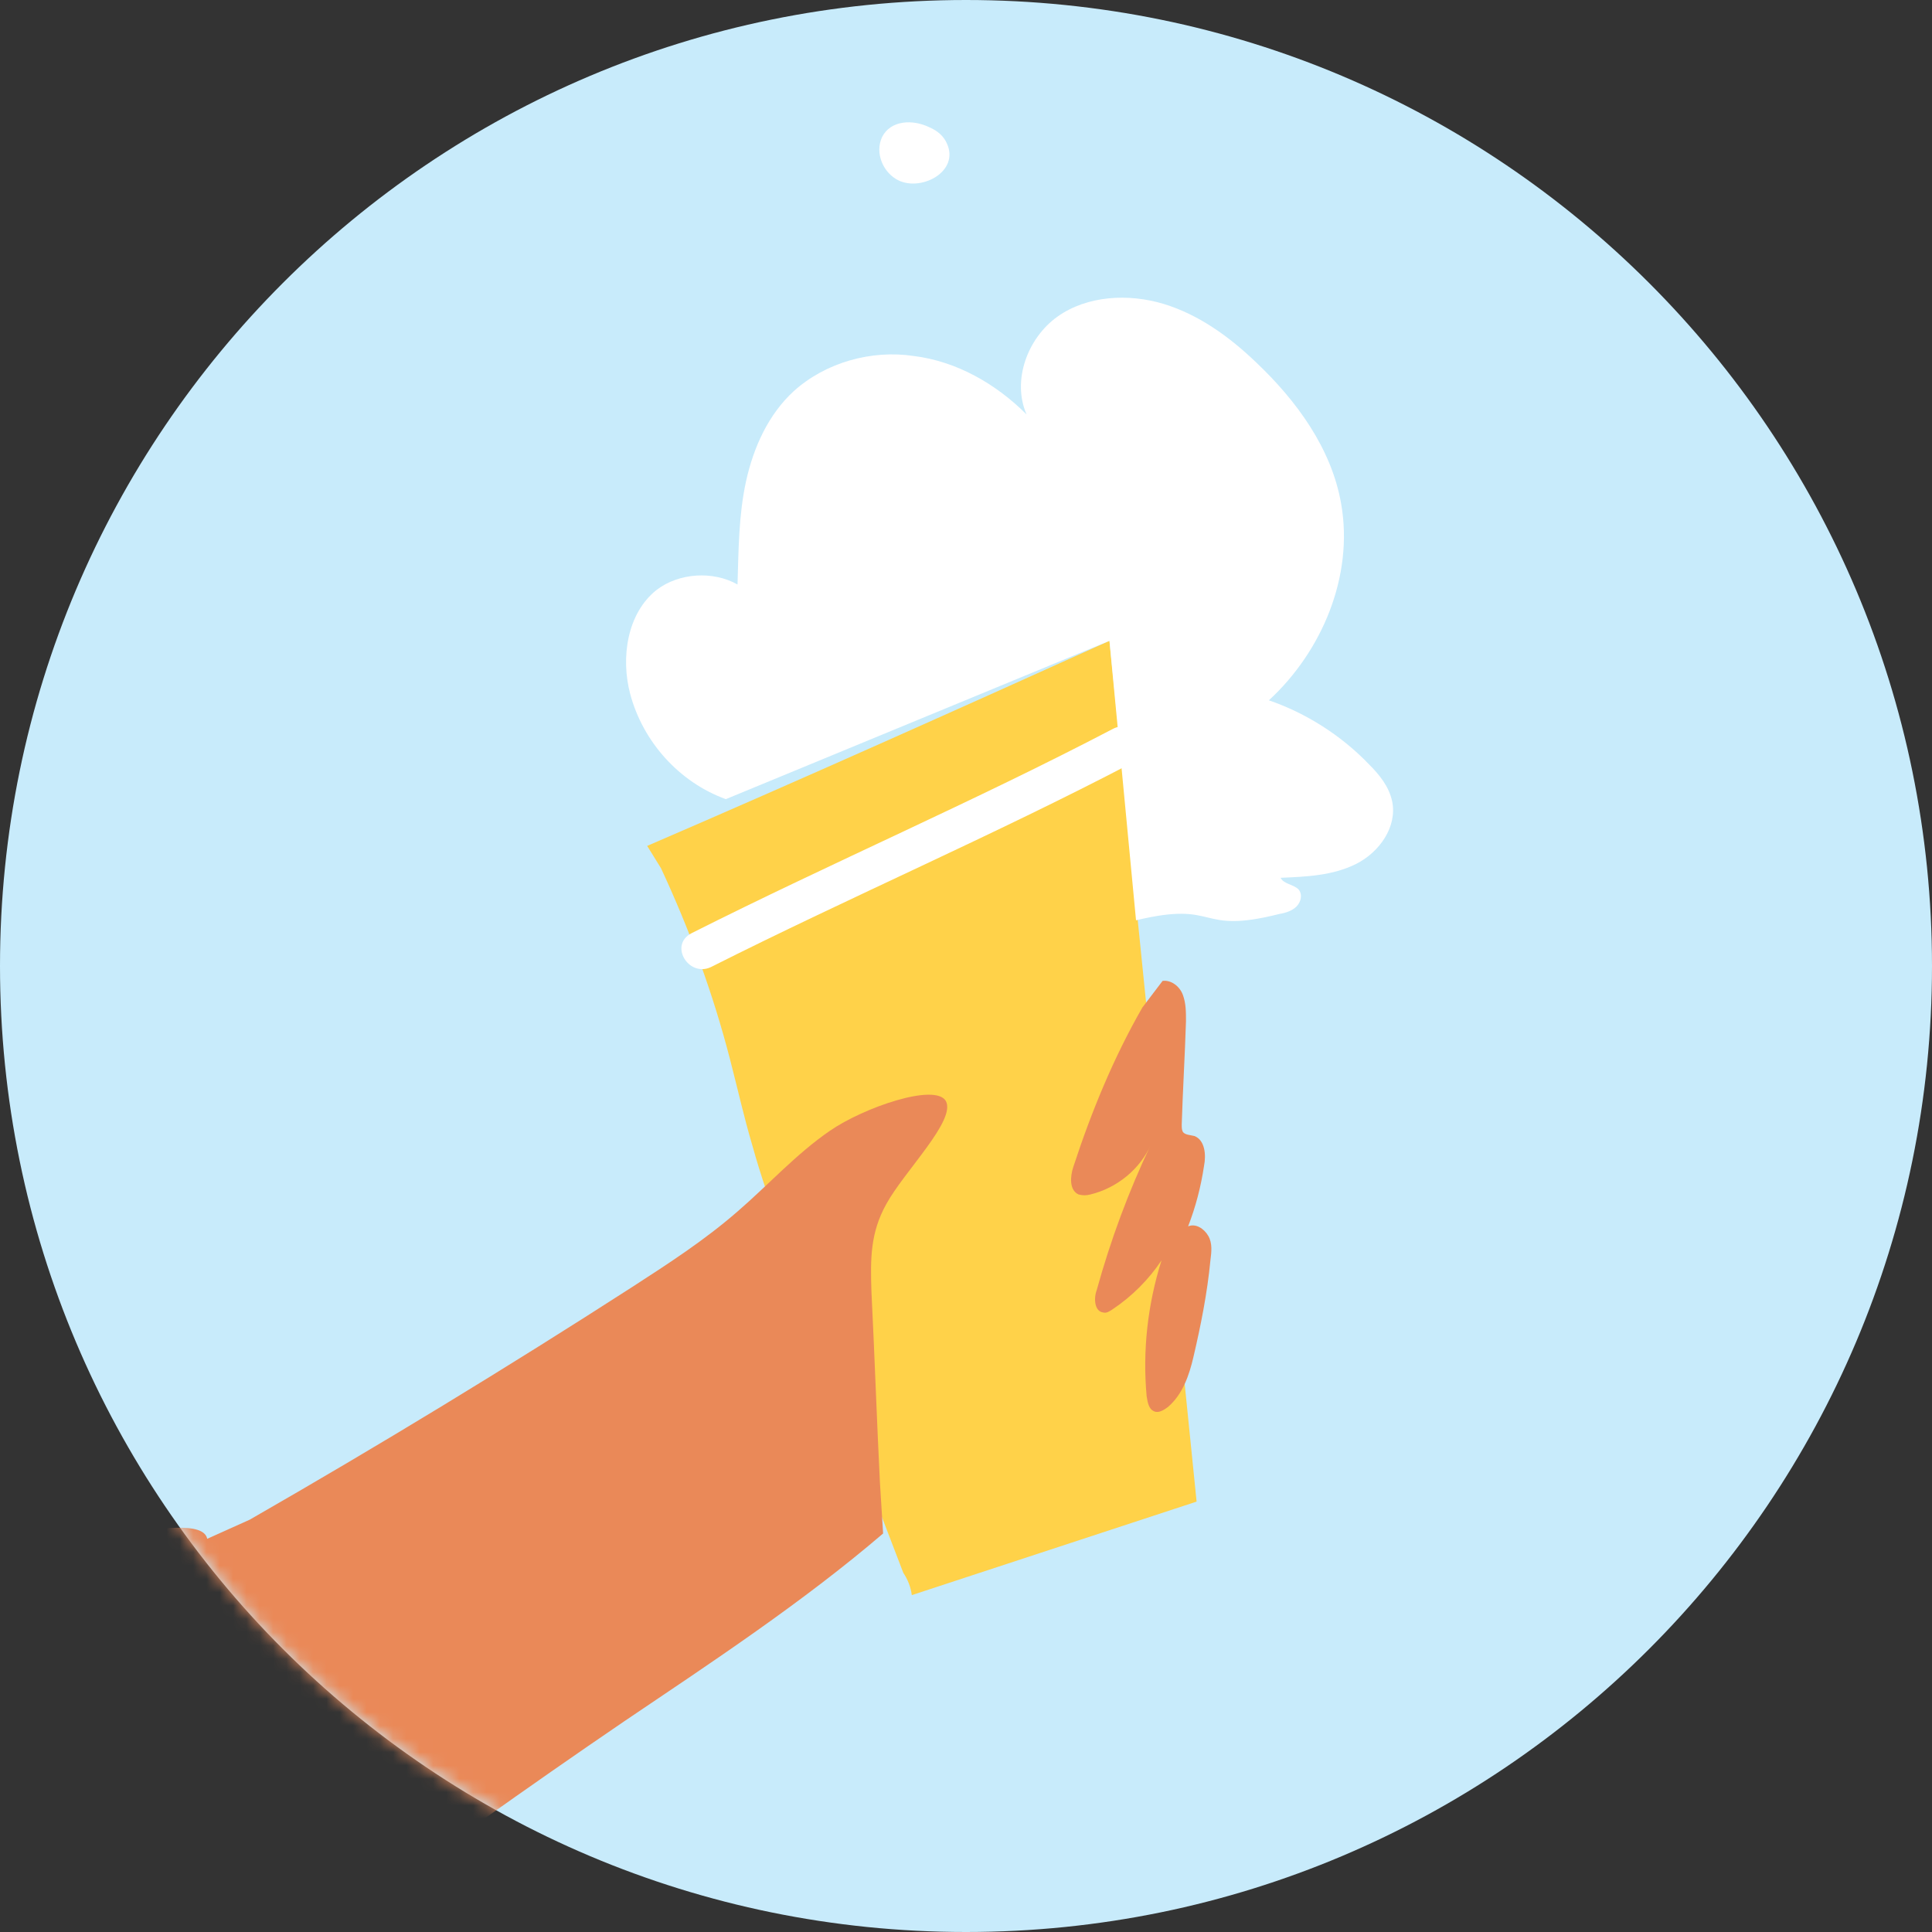 <svg width="145" height="145" viewBox="0 0 145 145" fill="none" xmlns="http://www.w3.org/2000/svg">
<rect x="0" y="0" width="145" height="145" fill="#333333" stroke="none"/>
<g clip-path="url(#clip0)">
<path d="M72.5 145C112.541 145 145 112.541 145 72.5C145 32.459 112.541 0 72.5 0C32.459 0 0 32.459 0 72.5C0 112.541 32.459 145 72.5 145Z" fill="#C8EBFB"/>
<path d="M48.572 63.487C60.217 58.463 71.782 53.279 83.267 48.094L89.807 112.698L68.432 119.717C68.352 119.079 68.113 118.521 67.794 118.042L65.561 112.22C63.248 105.759 61.014 99.299 58.702 92.759C57.904 90.525 57.106 88.292 56.468 85.979C55.83 83.826 55.352 81.672 54.793 79.519C53.517 74.574 51.763 69.788 49.609 65.162L48.572 63.487Z" fill="#FFD249"/>
<path d="M53.358 72.58C63.806 67.316 74.574 62.69 84.942 57.266C86.617 56.389 85.102 53.837 83.507 54.714C73.138 60.138 62.371 64.764 51.923 70.028C50.168 70.905 51.683 73.377 53.358 72.58Z" fill="white"/>
<path d="M85.261 69.07C91.562 67.555 89.728 70.187 96.029 68.592C96.507 68.512 96.986 68.353 97.305 68.033C97.624 67.714 97.783 67.156 97.464 66.757C97.066 66.359 96.348 66.359 96.109 65.88C98.023 65.8 100.017 65.721 101.771 64.843C103.526 63.966 104.882 62.052 104.483 60.137C104.244 59.021 103.526 58.143 102.728 57.346C100.655 55.192 98.023 53.517 95.231 52.56C99.219 48.892 101.612 43.229 100.655 37.805C99.937 33.658 97.305 30.069 94.274 27.197C92.28 25.283 89.967 23.608 87.335 22.811C84.703 22.013 81.593 22.173 79.359 23.768C77.126 25.363 75.93 28.553 77.046 31.105C74.733 28.793 71.782 27.118 68.592 26.719C65.402 26.24 61.972 27.197 59.579 29.351C57.665 31.105 56.549 33.578 55.99 36.13C55.432 38.682 55.432 41.315 55.352 43.867C53.518 42.83 50.965 42.989 49.291 44.266C47.057 46.02 46.579 49.37 47.297 52.082C48.254 55.671 50.965 58.702 54.475 59.978L83.267 48.094L85.261 69.07Z" fill="white"/>
<path d="M69.789 9.571C70.347 9.81 70.826 10.209 71.065 10.767C72.022 12.841 69.23 14.356 67.476 13.559C66.279 13 65.641 11.485 66.2 10.289C66.838 9.012 68.513 8.933 69.789 9.571Z" fill="white"/>
<mask id="mask0" mask-type="alpha" maskUnits="userSpaceOnUse" x="0" y="0" width="145" height="145">
<path d="M72.5 145C112.541 145 145 112.541 145 72.5C145 32.459 112.541 0 72.5 0C32.459 0 0 32.459 0 72.5C0 112.541 32.459 145 72.5 145Z" fill="#C8EBFB"/>
</mask>
<g mask="url(#mask0)">
<path d="M18.744 114.054C28.474 108.471 38.045 102.649 47.456 96.587C50.168 94.832 52.88 93.078 55.353 90.924C57.666 88.93 59.739 86.617 62.291 84.863C64.844 83.108 70.188 81.273 70.985 82.629C71.783 84.065 67.875 87.893 66.519 90.366C65.322 92.519 65.322 94.434 65.402 96.906C65.641 101.692 65.801 106.477 66.04 111.263L66.279 115.091C60.218 120.275 53.438 124.742 46.819 129.208C32.303 139.098 18.185 149.626 4.467 160.633L-17.865 126.417L1.596 114.931C2.154 117.563 14.995 112.858 15.553 115.49L18.744 114.054Z" fill="#EA8958"/>
</g>
<path d="M87.255 73.617C87.893 73.537 88.531 74.015 88.771 74.653C89.01 75.291 89.01 75.93 89.01 76.647C88.93 79.2 88.771 81.832 88.691 84.384C88.691 84.623 88.691 84.783 88.771 84.942C88.93 85.181 89.329 85.181 89.648 85.261C90.446 85.58 90.525 86.697 90.366 87.495C90.127 89.09 89.728 90.605 89.169 92.041C89.728 91.801 90.366 92.2 90.685 92.758C91.004 93.317 90.924 93.955 90.844 94.593C90.605 97.065 90.127 99.458 89.568 101.851C89.249 103.207 88.771 104.642 87.654 105.6C87.335 105.839 86.936 106.078 86.617 105.919C86.218 105.759 86.139 105.281 86.059 104.802C85.74 101.372 86.139 97.863 87.175 94.593C86.219 96.029 84.942 97.305 83.507 98.262C83.267 98.421 83.028 98.581 82.789 98.501C82.151 98.421 82.071 97.464 82.31 96.826C83.347 93.078 84.703 89.409 86.378 85.899C85.58 87.734 83.826 89.169 81.832 89.648C81.513 89.728 81.273 89.728 80.954 89.648C80.237 89.329 80.316 88.292 80.556 87.574C81.912 83.427 83.586 79.359 85.74 75.611L87.255 73.617Z" fill="#EA8958"/>
</g>
<defs>
<clipPath id="clip0">
<rect width="145" height="145" fill="white"/>
</clipPath>
</defs>
</svg>

